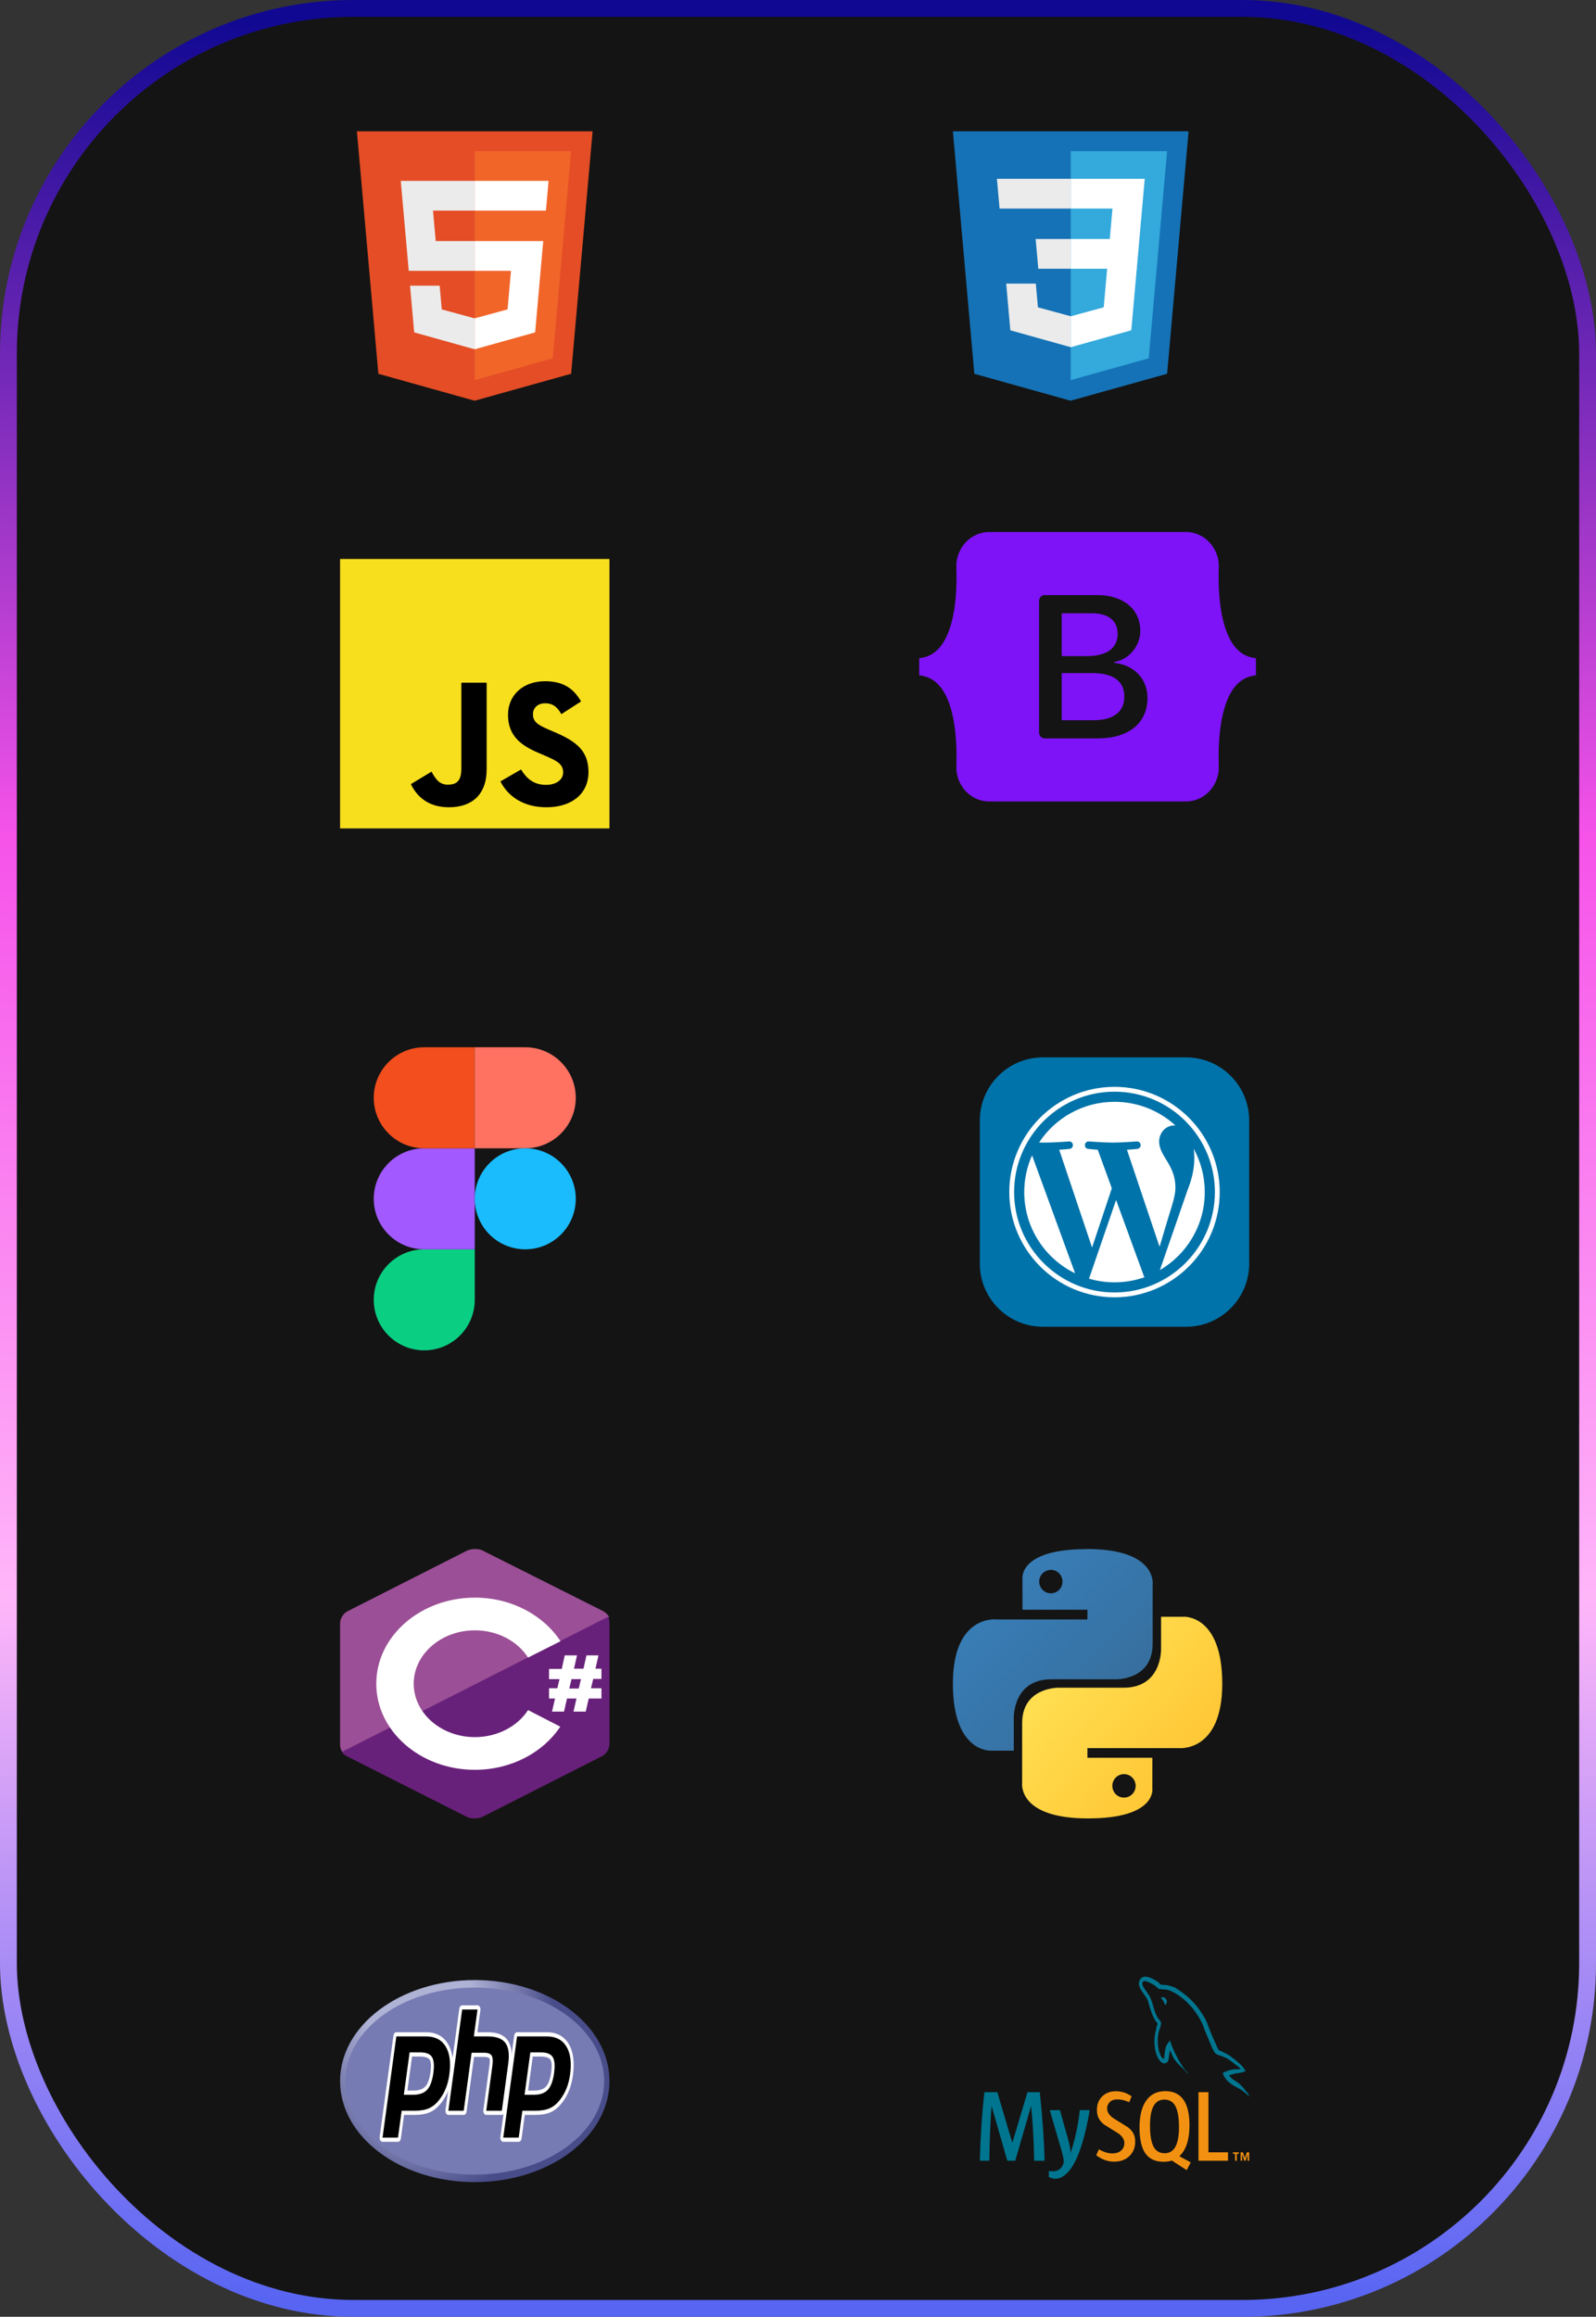 <svg width="474" height="688" viewBox="0 0 474 688" fill="none" xmlns="http://www.w3.org/2000/svg">
<rect x="0" y="0" width="474" height="688" fill="#333333" stroke="none"/>
<rect x="2.5" y="2.5" width="469" height="683" rx="102.5" fill="black" fill-opacity="0.6"/>
<path d="M112.371 111.003L106 39H176L169.622 110.992L140.957 119L112.371 111.003Z" fill="#E44D26"/>
<path d="M141 112.879L164.163 106.408L169.613 44.887H141V112.879Z" fill="#F16529"/>
<path d="M141 71.592H129.404L128.603 62.549H141V53.718H119.026L121.389 80.423H141V71.592ZM141 94.527L140.961 94.538L131.202 91.881L130.579 84.839H121.781L123.008 98.704L140.96 103.726L141 103.715V94.527Z" fill="#EBEBEB"/>
<path d="M140.969 71.592V80.423H151.76L150.743 91.876L140.969 94.534V103.722L158.935 98.704L161.126 73.964L161.339 71.592H140.969ZM140.969 53.718V62.549H162.137L162.922 53.718H140.969Z" fill="white"/>
<path d="M289.37 111.002L283 39H353L346.623 110.992L317.958 119L289.37 111.002Z" fill="#1572B6"/>
<path d="M318.001 112.879L341.164 106.407L346.614 44.887H318.001V112.879Z" fill="#33A9DC"/>
<path d="M318.001 70.973H329.597L330.398 61.931H318.001V53.1H339.975L337.611 79.804H318.001V70.973Z" fill="white"/>
<path d="M318.053 93.908L318.014 93.919L308.255 91.264L307.631 84.221H298.835L300.062 98.087L318.013 103.107L318.053 103.095V93.908Z" fill="#EBEBEB"/>
<path d="M328.852 79.431L327.796 91.257L318.022 93.915V103.103L335.987 98.086L337.643 79.431H328.852Z" fill="white"/>
<path d="M318.03 53.1V61.931H296.863L296.079 53.1H318.03ZM318.001 70.973V79.804L308.364 79.805L307.789 73.344L307.58 70.975L318.001 70.973Z" fill="#EBEBEB"/>
<path d="M101 166H181V246H101V166Z" fill="#F7DF1E"/>
<path d="M122.035 232.854L128.157 229.149C129.338 231.243 130.412 233.015 132.99 233.015C135.46 233.015 137.018 232.048 137.018 228.29V202.728H144.536V228.396C144.536 236.183 139.971 239.727 133.312 239.727C127.298 239.727 123.807 236.613 122.035 232.854ZM148.619 232.048L154.74 228.504C156.352 231.136 158.446 233.069 162.151 233.069C165.267 233.069 167.253 231.511 167.253 229.363C167.253 226.786 165.212 225.873 161.775 224.369L159.896 223.563C154.472 221.255 150.874 218.355 150.874 212.233C150.874 206.594 155.17 202.298 161.883 202.298C166.662 202.298 170.099 203.963 172.569 208.312L166.716 212.072C165.427 209.763 164.031 208.85 161.883 208.85C159.681 208.85 158.285 210.246 158.285 212.072C158.285 214.327 159.681 215.241 162.903 216.637L164.782 217.442C171.173 220.181 174.771 222.973 174.771 229.256C174.771 236.023 169.454 239.728 162.312 239.728C155.331 239.728 150.821 236.398 148.619 232.048Z" fill="black"/>
<path d="M293.77 158C288.064 158 283.842 163.015 284.031 168.454C284.213 173.68 283.977 180.448 282.28 185.967C280.579 191.502 277.701 195.008 273 195.459V200.541C277.701 200.992 280.579 204.498 282.28 210.033C283.977 215.553 284.213 222.32 284.031 227.546C283.842 232.984 288.064 238 293.771 238H352.237C357.943 238 362.164 232.985 361.975 227.546C361.794 222.32 362.03 215.553 363.726 210.033C365.429 204.498 368.299 200.991 373 200.541V195.459C368.299 195.008 365.429 191.502 363.727 185.967C362.03 180.449 361.794 173.68 361.975 168.454C362.164 163.016 357.943 158 352.237 158H293.77ZM340.797 207.245C340.797 214.735 335.234 219.277 326.003 219.277H310.288C309.839 219.276 309.408 219.097 309.09 218.778C308.772 218.459 308.594 218.026 308.594 217.574V178.426C308.594 178.202 308.637 177.981 308.723 177.774C308.808 177.568 308.933 177.38 309.09 177.222C309.247 177.064 309.434 176.938 309.64 176.853C309.846 176.767 310.066 176.723 310.289 176.723H325.913C333.611 176.723 338.662 180.911 338.662 187.34C338.662 191.852 335.264 195.892 330.934 196.599V196.835C336.829 197.484 340.797 201.583 340.797 207.245ZM324.289 182.119H315.329V194.829H322.876C328.71 194.829 331.927 192.47 331.927 188.253C331.927 184.301 329.16 182.119 324.289 182.119ZM315.329 199.872V213.879H324.619C330.693 213.879 333.911 211.432 333.911 206.832C333.911 202.231 330.603 199.872 324.229 199.872L315.329 199.872Z" fill="#7E13F8"/>
<path d="M126 401C134.28 401 141 394.28 141 386V371H126C117.72 371 111 377.72 111 386C111 394.28 117.72 401 126 401Z" fill="#0ACF83"/>
<path d="M111 356C111 347.72 117.72 341 126 341H141V371H126C117.72 371 111 364.28 111 356Z" fill="#A259FF"/>
<path d="M111 326C111 317.72 117.72 311 126 311H141V341H126C117.72 341 111 334.28 111 326Z" fill="#F24E1E"/>
<path d="M141 311H156C164.28 311 171 317.72 171 326C171 334.28 164.28 341 156 341L141 341V311Z" fill="#FF7262"/>
<path d="M171 356C171 364.28 164.28 371 156 371C147.72 371 141 364.28 141 356C141 347.72 147.72 341 156 341C164.28 341 171 347.72 171 356Z" fill="#1ABCFE"/>
<path d="M352.25 314H309.75C299.395 314 291 322.395 291 332.75V375.25C291 385.605 299.395 394 309.75 394H352.25C362.605 394 371 385.605 371 375.25V332.75C371 322.395 362.605 314 352.25 314Z" fill="#0073AA"/>
<path d="M304.192 353.998C304.192 364.609 310.358 373.779 319.3 378.125L306.513 343.088C304.98 346.521 304.189 350.239 304.192 353.998ZM349.096 352.645C349.096 349.333 347.906 347.038 346.886 345.252C345.527 343.044 344.253 341.174 344.253 338.966C344.253 336.502 346.122 334.208 348.754 334.208C348.873 334.208 348.986 334.222 349.102 334.229C344.333 329.86 337.978 327.192 330.999 327.192C321.634 327.192 313.394 331.997 308.601 339.275C309.23 339.294 309.823 339.307 310.326 339.307C313.13 339.307 317.471 338.967 317.471 338.967C318.916 338.882 319.086 341.004 317.642 341.175C317.642 341.175 316.19 341.346 314.574 341.431L324.336 370.467L330.203 352.873L326.026 341.43C324.583 341.345 323.215 341.174 323.215 341.174C321.771 341.089 321.94 338.881 323.385 338.966C323.385 338.966 327.812 339.306 330.446 339.306C333.249 339.306 337.59 338.966 337.59 338.966C339.036 338.881 339.206 341.003 337.762 341.174C337.762 341.174 336.307 341.345 334.694 341.43L344.382 370.247L347.055 361.312C348.214 357.603 349.096 354.94 349.096 352.645Z" fill="white"/>
<path d="M331.47 356.343L323.427 379.715C325.886 380.439 328.436 380.807 330.999 380.807C334.031 380.808 337.041 380.294 339.901 379.287C339.827 379.17 339.763 379.047 339.711 378.918L331.47 356.343ZM354.522 341.137C354.643 342.051 354.704 342.971 354.702 343.893C354.702 346.613 354.194 349.672 352.664 353.495L344.475 377.17C352.445 372.522 357.806 363.888 357.806 353.999C357.806 349.338 356.616 344.955 354.522 341.137Z" fill="white"/>
<path d="M330.999 322.75C313.769 322.75 299.75 336.768 299.75 353.998C299.75 371.231 313.769 385.248 330.999 385.248C348.229 385.248 362.25 371.231 362.25 353.998C362.249 336.768 348.229 322.75 330.999 322.75ZM330.999 383.816C314.559 383.816 301.183 370.439 301.183 353.998C301.183 337.558 314.558 324.183 330.999 324.183C347.439 324.183 360.814 337.558 360.814 353.998C360.814 370.439 347.439 383.816 330.999 383.816Z" fill="white"/>
<path d="M179.146 478.447L143.335 460.453C142.742 460.129 141.927 460 141.037 460C140.147 460 139.332 460.194 138.739 460.453L103.15 478.511C101.89 479.159 101 480.777 101 482.006V518.058C101 518.77 101.148 519.612 101.741 520.324L180.926 480.194C180.481 479.417 179.814 478.835 179.146 478.447Z" fill="#9B4F96"/>
<path d="M101.519 520.259C101.89 520.777 102.409 521.23 102.928 521.489L138.665 539.547C139.258 539.871 140.073 540 140.963 540C141.853 540 142.668 539.806 143.261 539.547L178.85 521.489C180.11 520.841 181 519.223 181 517.994V481.942C181 481.359 180.926 480.712 180.555 480.129L101.519 520.259Z" fill="#68217A"/>
<path d="M156.829 507.832C153.715 512.621 147.784 515.858 141.037 515.858C131.028 515.858 122.872 508.738 122.872 500C122.872 491.262 131.028 484.142 141.037 484.142C147.784 484.142 153.715 487.379 156.829 492.233L166.468 487.379C161.426 479.676 151.936 474.434 141.037 474.434C124.874 474.434 111.751 485.89 111.751 500C111.751 514.11 124.874 525.566 141.037 525.566C151.862 525.566 161.352 520.388 166.394 512.751L156.829 507.832ZM165.504 501.424L166.171 498.641H163.057V495.599H166.839L167.728 491.586H171.361L170.472 495.534H173.289L174.179 491.586H177.738L176.848 495.534H178.627V498.576H176.181L175.513 501.359H178.627V504.401H174.846L173.956 508.285H170.323L171.213 504.401H168.396L167.506 508.285H163.947L164.837 504.401H163.057V501.359H165.504V501.424ZM169.063 501.424H171.88L172.548 498.641H169.73L169.063 501.424Z" fill="white"/>
<path d="M322.671 460.035C302.386 460.035 303.669 468.861 303.669 468.861V478.033H322.96V480.909H295.986C295.986 480.909 283 479.298 283 500.014C283 520.73 294.466 519.888 294.466 519.888H301.086V510.224C301.086 510.224 300.714 498.686 312.229 498.686H331.549C331.549 498.686 342.326 498.859 342.326 488.186V470.673C342.326 470.673 343.96 460 322.777 460L322.671 460.035ZM312.009 466.179C312.694 466.161 313.37 466.349 313.95 466.718C314.53 467.087 314.988 467.621 315.266 468.252C315.545 468.883 315.631 469.583 315.514 470.263C315.397 470.943 315.082 471.573 314.61 472.074C314.137 472.574 313.527 472.922 312.858 473.074C312.189 473.225 311.49 473.174 310.849 472.926C310.209 472.677 309.657 472.244 309.261 471.68C308.866 471.115 308.646 470.446 308.629 469.756V469.698C308.629 468.772 308.994 467.885 309.644 467.23C310.295 466.575 311.177 466.208 312.097 466.208L312.009 466.179Z" fill="url(#paint0_linear_83_197)"/>
<path d="M323.243 539.994C343.529 539.994 342.246 531.139 342.246 531.139V521.995H322.957V519.12H350.014C350.014 519.12 363 520.581 363 499.986C363 479.39 351.534 480.112 351.534 480.112H344.829V489.649C344.829 489.649 345.2 501.187 333.686 501.187H314.357C314.357 501.187 303.571 501.024 303.571 511.696V529.327C303.571 529.327 301.937 540 323.12 540H323.234L323.243 539.994ZM333.906 533.821C333.22 533.839 332.544 533.651 331.964 533.282C331.385 532.913 330.927 532.379 330.648 531.748C330.37 531.117 330.283 530.417 330.4 529.737C330.517 529.057 330.832 528.427 331.305 527.926C331.777 527.426 332.387 527.078 333.056 526.926C333.726 526.775 334.425 526.826 335.065 527.074C335.705 527.323 336.258 527.756 336.653 528.32C337.048 528.885 337.269 529.554 337.286 530.244V530.331C337.286 531.256 336.92 532.144 336.27 532.799C335.619 533.453 334.737 533.821 333.817 533.821H333.906Z" fill="url(#paint1_linear_83_197)"/>
<path d="M101 618C101 634.568 118.909 648 141 648C163.091 648 181 634.568 181 618C181 601.432 163.091 588 141 588C118.909 588 101 601.432 101 618Z" fill="url(#paint2_radial_83_197)"/>
<path d="M141 645.772C162.228 645.772 179.438 633.337 179.438 618C179.438 602.661 162.228 590.228 141 590.228C119.772 590.228 102.562 602.661 102.562 618C102.562 633.337 119.772 645.772 141 645.772Z" fill="#777BB3"/>
<path d="M122.733 621.443C124.478 621.443 125.781 620.984 126.605 620.08C127.421 619.183 127.984 617.632 128.28 615.468C128.555 613.446 128.45 612.034 127.968 611.271C127.475 610.493 126.409 610.098 124.801 610.098H122.011L120.465 621.443H122.733ZM113.608 635.418C113.544 635.418 113.481 635.398 113.423 635.358C113.365 635.319 113.314 635.263 113.274 635.192C113.233 635.121 113.204 635.039 113.188 634.951C113.172 634.862 113.171 634.77 113.183 634.68L117.281 604.617C117.301 604.476 117.354 604.35 117.431 604.259C117.509 604.167 117.606 604.117 117.706 604.117H126.54C129.316 604.117 131.383 605.192 132.682 607.311C133.987 609.441 134.391 612.421 133.88 616.164C133.672 617.689 133.314 619.105 132.818 620.374C132.3 621.679 131.64 622.858 130.863 623.867C129.906 625.143 128.823 626.07 127.646 626.614C126.488 627.152 125.001 627.425 123.227 627.425H119.649L118.628 634.917C118.609 635.058 118.556 635.185 118.478 635.277C118.4 635.368 118.303 635.418 118.202 635.418H113.608Z" fill="black"/>
<path d="M122.369 610.716H124.801C126.743 610.716 127.417 611.324 127.646 611.687C128.026 612.287 128.098 613.555 127.853 615.351C127.579 617.362 127.07 618.789 126.341 619.589C125.594 620.409 124.379 620.824 122.733 620.824H120.991L122.369 610.716ZM126.54 603.499H117.707C117.505 603.499 117.31 603.598 117.155 603.781C116.999 603.963 116.893 604.217 116.854 604.499L112.756 634.563C112.732 634.742 112.736 634.927 112.767 635.104C112.799 635.28 112.858 635.445 112.939 635.586C113.02 635.726 113.123 635.84 113.238 635.918C113.354 635.996 113.48 636.036 113.608 636.036H118.202C118.403 636.036 118.598 635.936 118.754 635.753C118.909 635.571 119.015 635.317 119.054 635.035L120.007 628.043H123.226C125.046 628.043 126.579 627.76 127.781 627.202C129.016 626.63 130.153 625.66 131.159 624.318C131.97 623.266 132.657 622.036 133.196 620.676C133.716 619.351 134.089 617.872 134.306 616.282C134.843 612.341 134.406 609.185 133.008 606.904C131.623 604.644 129.447 603.499 126.54 603.499ZM119.938 622.061H122.733C124.584 622.061 125.964 621.564 126.87 620.568C127.777 619.574 128.388 617.913 128.706 615.586C129.009 613.351 128.871 611.775 128.291 610.856C127.709 609.938 126.546 609.479 124.801 609.479H121.653L119.938 622.061ZM126.541 604.734C129.198 604.734 131.136 605.729 132.355 607.717C133.574 609.706 133.94 612.482 133.455 616.045C133.254 617.513 132.916 618.855 132.439 620.071C131.962 621.288 131.339 622.4 130.57 623.41C129.653 624.633 128.634 625.506 127.513 626.025C126.391 626.545 124.962 626.805 123.227 626.805H119.292L118.203 634.798H113.609L117.708 604.734H126.541Z" fill="white"/>
<path d="M144.412 627.425C144.348 627.425 144.285 627.405 144.227 627.366C144.169 627.327 144.117 627.27 144.077 627.2C144.036 627.13 144.007 627.047 143.991 626.959C143.975 626.87 143.973 626.778 143.986 626.688L145.798 613.386C145.971 612.121 145.929 611.214 145.679 610.829C145.526 610.594 145.068 610.201 143.711 610.201H140.426L138.147 626.925C138.127 627.066 138.074 627.193 137.996 627.284C137.918 627.375 137.821 627.424 137.72 627.424H133.164C133.1 627.424 133.037 627.404 132.979 627.365C132.921 627.326 132.869 627.27 132.829 627.199C132.788 627.129 132.759 627.047 132.743 626.958C132.727 626.87 132.725 626.778 132.737 626.688L136.836 596.624C136.855 596.483 136.908 596.356 136.986 596.265C137.064 596.174 137.161 596.124 137.262 596.124H141.818C141.882 596.124 141.945 596.144 142.003 596.183C142.061 596.222 142.112 596.278 142.153 596.349C142.194 596.419 142.223 596.501 142.239 596.59C142.255 596.678 142.257 596.77 142.245 596.86L141.256 604.117H144.789C147.481 604.117 149.306 604.792 150.369 606.185C151.452 607.605 151.791 609.874 151.374 612.933L149.467 626.925C149.448 627.066 149.395 627.192 149.317 627.283C149.239 627.374 149.142 627.424 149.041 627.424L144.412 627.425Z" fill="black"/>
<path d="M141.819 595.505H137.262C137.06 595.505 136.865 595.605 136.71 595.787C136.554 595.97 136.448 596.224 136.409 596.506L132.311 626.57C132.287 626.749 132.291 626.933 132.322 627.11C132.354 627.287 132.412 627.452 132.494 627.592C132.575 627.733 132.677 627.847 132.793 627.925C132.909 628.003 133.035 628.043 133.163 628.043H137.72C137.922 628.043 138.117 627.943 138.272 627.761C138.428 627.578 138.534 627.324 138.572 627.042L140.783 610.82H143.709C145.064 610.82 145.349 611.232 145.36 611.251C145.442 611.376 145.551 611.959 145.372 613.268L143.559 626.57C143.535 626.749 143.539 626.933 143.57 627.11C143.602 627.287 143.661 627.452 143.742 627.593C143.824 627.734 143.926 627.847 144.042 627.925C144.157 628.003 144.284 628.043 144.412 628.043H149.042C149.243 628.043 149.438 627.943 149.594 627.76C149.749 627.578 149.855 627.324 149.894 627.042L151.801 613.052C152.247 609.767 151.865 607.304 150.663 605.73C149.516 604.227 147.594 603.498 144.789 603.498H141.783L142.671 596.979C142.696 596.8 142.692 596.615 142.66 596.438C142.629 596.261 142.57 596.096 142.489 595.956C142.407 595.815 142.305 595.701 142.189 595.623C142.073 595.545 141.947 595.505 141.819 595.505ZM141.819 596.743L140.729 604.734H144.789C147.344 604.734 149.106 605.371 150.075 606.641C151.046 607.912 151.336 609.97 150.949 612.817L149.041 626.806H144.412L146.225 613.504C146.431 611.991 146.355 610.959 145.997 610.408C145.639 609.858 144.876 609.583 143.711 609.583H140.067L137.72 626.805H133.162L137.261 596.741L141.819 596.743Z" fill="white"/>
<path d="M158.585 621.443C160.331 621.443 161.634 620.984 162.459 620.08C163.274 619.183 163.838 617.632 164.133 615.468C164.408 613.446 164.304 612.034 163.821 611.271C163.328 610.493 162.262 610.098 160.654 610.098H157.864L156.318 621.443H158.585ZM149.462 635.418C149.398 635.418 149.335 635.398 149.277 635.359C149.219 635.32 149.168 635.263 149.127 635.193C149.086 635.122 149.057 635.04 149.041 634.951C149.026 634.862 149.024 634.77 149.036 634.68L153.134 604.617C153.154 604.476 153.207 604.349 153.285 604.258C153.362 604.167 153.46 604.117 153.561 604.117H162.394C165.17 604.117 167.236 605.192 168.535 607.311C169.841 609.441 170.244 612.421 169.733 616.164C169.538 617.639 169.18 619.06 168.671 620.374C168.154 621.679 167.494 622.858 166.716 623.867C165.76 625.143 164.676 626.07 163.499 626.614C162.342 627.152 160.854 627.425 159.08 627.425H155.503L154.482 634.917C154.463 635.058 154.41 635.185 154.332 635.277C154.254 635.368 154.156 635.418 154.056 635.418H149.462Z" fill="black"/>
<path d="M158.222 610.716H160.654C162.596 610.716 163.27 611.324 163.499 611.687C163.88 612.287 163.951 613.555 163.707 615.351C163.432 617.362 162.923 618.789 162.194 619.589C161.447 620.409 160.232 620.824 158.586 620.824H156.844L158.222 610.716ZM162.393 603.499H153.56C153.359 603.499 153.164 603.599 153.008 603.781C152.853 603.964 152.747 604.218 152.708 604.499L148.609 634.563C148.585 634.743 148.589 634.927 148.621 635.104C148.652 635.281 148.711 635.445 148.792 635.586C148.874 635.727 148.976 635.84 149.092 635.918C149.208 635.996 149.334 636.036 149.462 636.036H154.056C154.257 636.036 154.452 635.936 154.608 635.753C154.763 635.571 154.869 635.317 154.907 635.035L155.861 628.043H159.079C160.899 628.043 162.432 627.76 163.633 627.202C164.869 626.63 166.006 625.66 167.013 624.317C167.823 623.265 168.51 622.036 169.049 620.676C169.569 619.351 169.942 617.872 170.159 616.282C170.696 612.341 170.26 609.185 168.861 606.904C167.476 604.644 165.301 603.499 162.393 603.499ZM155.791 622.061H158.585C160.438 622.061 161.816 621.564 162.724 620.568C163.63 619.574 164.241 617.913 164.559 615.586C164.863 613.351 164.725 611.775 164.143 610.856C163.562 609.938 162.399 609.479 160.654 609.479H157.507L155.791 622.061ZM162.393 604.734C165.05 604.734 166.989 605.729 168.207 607.717C169.426 609.706 169.793 612.482 169.307 616.045C169.107 617.513 168.768 618.855 168.292 620.071C167.815 621.288 167.192 622.4 166.422 623.41C165.505 624.633 164.486 625.506 163.364 626.025C162.244 626.545 160.816 626.805 159.079 626.805H155.145L154.054 634.798H149.461L153.559 604.734H162.393Z" fill="white"/>
<path d="M314.798 626.633L317.23 635.322C317.776 637.295 318.004 638.672 317.912 639.457C319.242 635.535 320.171 631.26 320.7 626.633H323.623C322.366 634.166 320.708 639.639 318.65 643.053C317.047 645.684 315.29 647 313.377 647C312.867 647 312.239 646.83 311.493 646.493V644.678C311.857 644.737 312.285 644.768 312.777 644.768C313.669 644.768 314.388 644.496 314.935 643.952C315.591 643.29 315.919 642.545 315.919 641.72C315.919 641.156 315.663 640 315.154 638.251L311.766 626.633H314.798ZM296.191 621.293L300.644 636.258H300.672L305.152 621.293H308.813C309.614 628.715 310.088 635.505 310.233 641.66H307.147C307.038 635.906 306.737 630.496 306.246 625.428H306.219L301.519 641.66H299.169L294.497 625.428H294.47C294.123 630.295 293.905 635.706 293.814 641.66H291C291.182 634.418 291.637 627.63 292.365 621.293H296.191Z" fill="#00758F"/>
<path d="M346.078 620.991C350.868 620.991 353.263 624.362 353.263 631.1C353.263 634.761 352.543 637.527 351.104 639.396C350.844 639.737 350.557 640.032 350.256 640.305L353.645 642.151L353.642 642.151L352.439 644.44L348.024 641.603C347.292 641.842 346.487 641.961 345.61 641.961C343.258 641.961 341.501 641.206 340.339 639.698C339.064 638.03 338.427 635.404 338.427 631.824C338.427 628.183 339.146 625.427 340.586 623.557C341.897 621.845 343.728 620.991 346.078 620.991ZM331.409 621.021C333.121 621.021 334.678 621.525 336.08 622.531L335.368 624.279C334.168 623.717 332.985 623.435 331.818 623.435C330.872 623.435 330.142 623.686 329.634 624.191C329.123 624.691 328.807 625.335 328.807 626.12C328.807 627.327 329.587 628.373 331.028 629.257C331.5 629.541 331.97 629.828 332.439 630.119L332.708 630.286L332.869 630.386C333.96 631.063 334.986 631.709 334.986 631.709C336.427 632.836 337.145 634.037 337.145 636.015C337.145 637.742 336.57 639.16 335.424 640.269C334.278 641.374 332.738 641.928 330.809 641.928C329.005 641.928 327.257 641.29 325.563 640.026L326.356 638.277C327.813 639.081 329.132 639.483 330.316 639.483C331.427 639.483 332.296 639.21 332.925 638.67C333.552 638.127 333.929 637.369 333.929 636.409C333.929 635.199 333.165 634.165 331.764 633.298C331.325 633.031 330.888 632.762 330.452 632.49L330.345 632.423C330.147 632.3 329.949 632.176 329.754 632.054L329.649 631.988C328.703 631.396 327.885 630.878 327.885 630.878C326.484 629.749 325.782 628.539 325.782 626.544C325.782 624.894 326.306 623.56 327.352 622.546C328.4 621.529 329.753 621.021 331.409 621.021ZM358.893 621.293V639.155H364.711V641.66H355.942V621.293H358.893ZM367.944 639.163V639.586H367.305V641.658H366.815V639.586H366.151V639.163H367.944ZM369.125 639.163L369.74 640.864L370.304 639.163H370.997V641.658H370.536V639.759L369.894 641.658H369.562L368.918 639.759H368.894V641.658H368.458V639.163H369.125ZM345.777 623.496C342.954 623.496 341.542 626.062 341.542 631.19C341.542 634.128 341.916 636.258 342.663 637.586C343.355 638.815 344.438 639.428 345.914 639.428C348.737 639.428 350.149 636.842 350.149 631.672C350.149 628.776 349.774 626.664 349.028 625.335C348.336 624.109 347.252 623.496 345.777 623.496Z" fill="#F29111"/>
<path d="M338.378 588.262C339.314 585.728 342.588 587.647 343.859 588.532C344.17 588.754 344.528 589.222 344.885 589.395C345.442 589.419 345.998 589.467 346.556 589.492C347.603 589.763 348.583 589.985 349.408 590.502C353.24 592.988 355.735 595.521 358.031 599.705C358.522 600.592 358.767 601.551 359.168 602.51C359.724 603.94 360.349 605.44 360.995 606.792C361.284 607.433 361.507 608.146 361.909 608.687C362.065 608.934 362.511 609.007 362.777 609.155C363.512 609.575 364.404 609.893 365.095 610.385C366.387 611.272 367.637 612.33 368.772 613.412C369.196 613.83 369.484 614.422 369.887 614.864V615.087C369.529 615.208 369.173 615.332 368.816 615.431C368.036 615.651 367.345 615.602 366.588 615.822C366.121 615.972 365.54 616.169 365.05 616.219L365.095 616.269C365.384 617.177 366.945 617.915 367.658 618.458C368.525 619.147 369.328 619.983 369.975 620.943C370.198 621.188 370.422 621.411 370.644 621.655C370.799 621.902 370.843 622.222 371 622.443V622.518C370.826 622.45 370.701 622.321 370.582 622.186L370.511 622.105C370.441 622.024 370.369 621.944 370.288 621.879C369.796 621.509 369.307 621.066 368.816 620.722C367.97 620.131 366.989 619.788 366.121 619.195C365.63 618.85 365.162 618.458 364.694 618.064C364.27 617.719 363.803 617.055 363.536 616.563C363.379 616.291 363.357 615.972 363.178 615.775C363.21 615.446 363.483 615.349 363.759 615.269L363.823 615.25C363.918 615.223 364.011 615.196 364.092 615.16C365.251 614.618 366.632 614.422 368.415 614.471C368.348 613.978 367.234 613.363 366.878 613.068C366.164 612.501 365.408 611.909 364.65 611.393C364.249 611.123 363.557 610.926 363.112 610.705C362.511 610.434 361.173 610.164 360.84 609.648C360.273 608.834 359.867 607.864 359.472 606.884L359.364 606.617C359.328 606.528 359.292 606.439 359.256 606.35C358.789 605.17 358.209 603.939 357.741 602.731C357.497 602.141 357.384 601.624 357.116 601.059C355.49 597.59 353.084 594.685 350.166 592.643C349.207 591.978 348.137 591.363 346.957 590.945C346.288 590.722 345.485 590.845 344.773 590.675H344.304C343.903 590.55 343.569 590.083 343.257 589.837C342.567 589.321 341.876 588.974 341.051 588.606C340.762 588.458 339.937 588.115 339.648 588.385C339.47 588.435 339.38 588.509 339.336 588.706C339.158 589 339.314 589.444 339.425 589.715C339.759 590.502 340.227 590.969 340.651 591.634C341.029 592.223 341.498 592.888 341.765 593.529C342.343 594.906 342.612 596.432 343.147 597.81C343.345 598.328 343.659 598.917 343.948 599.385C344.193 599.756 344.638 600.024 344.773 600.493C345.041 600.985 344.371 602.609 344.216 603.125C343.635 605.143 343.748 607.949 344.416 609.698L344.452 609.79L344.487 609.884C344.732 610.525 344.993 611.214 345.642 611.394C345.686 611.345 345.642 611.37 345.73 611.345C345.887 609.991 345.932 608.687 346.355 607.627C346.6 606.965 347.089 606.497 347.424 605.956C347.648 606.103 347.648 606.547 347.781 606.841C348.071 607.604 348.382 608.44 348.74 609.204C349.473 610.779 350.299 612.306 351.235 613.683C351.548 614.175 351.992 614.717 352.393 615.16C352.572 615.331 352.772 615.43 352.906 615.651H352.95V615.726C352.281 615.454 351.858 614.693 351.325 614.248C350.321 613.412 349.119 612.157 348.427 610.952C348.138 610.261 347.825 609.598 347.513 608.91V608.86C347.38 609.057 347.424 609.252 347.357 609.549C347.068 610.779 347.291 612.182 346.288 612.624C345.152 613.142 344.304 611.788 343.948 611.173C342.811 609.131 342.5 605.686 343.302 602.905C343.48 602.289 343.504 601.551 343.815 601.059C343.748 600.615 343.437 600.493 343.257 600.221C342.945 599.756 342.678 599.214 342.434 598.697C341.965 597.687 341.631 596.481 341.275 595.399C341.118 594.956 341.073 594.513 340.917 594.094C340.651 593.455 340.16 592.814 339.782 592.249C339.269 591.437 337.776 589.863 338.378 588.262ZM345.686 593.083C345.745 593.149 345.817 593.207 345.892 593.263L345.981 593.331C346.101 593.422 346.217 593.518 346.288 593.649C346.4 593.822 346.421 593.993 346.556 594.166C346.556 594.758 346.4 595.151 346.086 595.396C346.086 595.396 346.065 595.422 346.042 595.446C345.864 595.052 345.708 594.66 345.529 594.266C345.308 593.922 344.996 593.649 344.816 593.256H344.772V593.207C345.041 593.134 345.308 593.083 345.686 593.083Z" fill="#00758F"/>
<rect x="2.5" y="2.5" width="469" height="683" rx="102.5" stroke="url(#paint3_linear_83_197)" stroke-width="5"/>
<defs>
<linearGradient id="paint0_linear_83_197" x1="293.656" y1="470.503" x2="344.684" y2="521.554" gradientUnits="userSpaceOnUse">
<stop stop-color="#387EB8"/>
<stop offset="1" stop-color="#366994"/>
</linearGradient>
<linearGradient id="paint1_linear_83_197" x1="313.364" y1="492.693" x2="356.973" y2="530.524" gradientUnits="userSpaceOnUse">
<stop stop-color="#FFE052"/>
<stop offset="1" stop-color="#FFC331"/>
</linearGradient>
<radialGradient id="paint2_radial_83_197" cx="0" cy="0" r="1" gradientUnits="userSpaceOnUse" gradientTransform="translate(125.016 598.547) scale(52.526 74.888)">
<stop stop-color="#AEB2D5"/>
<stop offset="0.3" stop-color="#AEB2D5"/>
<stop offset="0.75" stop-color="#484C89"/>
<stop offset="1" stop-color="#484C89"/>
</radialGradient>
<linearGradient id="paint3_linear_83_197" x1="237" y1="5" x2="237" y2="683" gradientUnits="userSpaceOnUse">
<stop stop-color="#100892"/>
<stop offset="0.359" stop-color="#F653E9"/>
<stop offset="0.693" stop-color="#FFB6F9"/>
<stop offset="1" stop-color="#5865F2"/>
</linearGradient>
</defs>
</svg>
